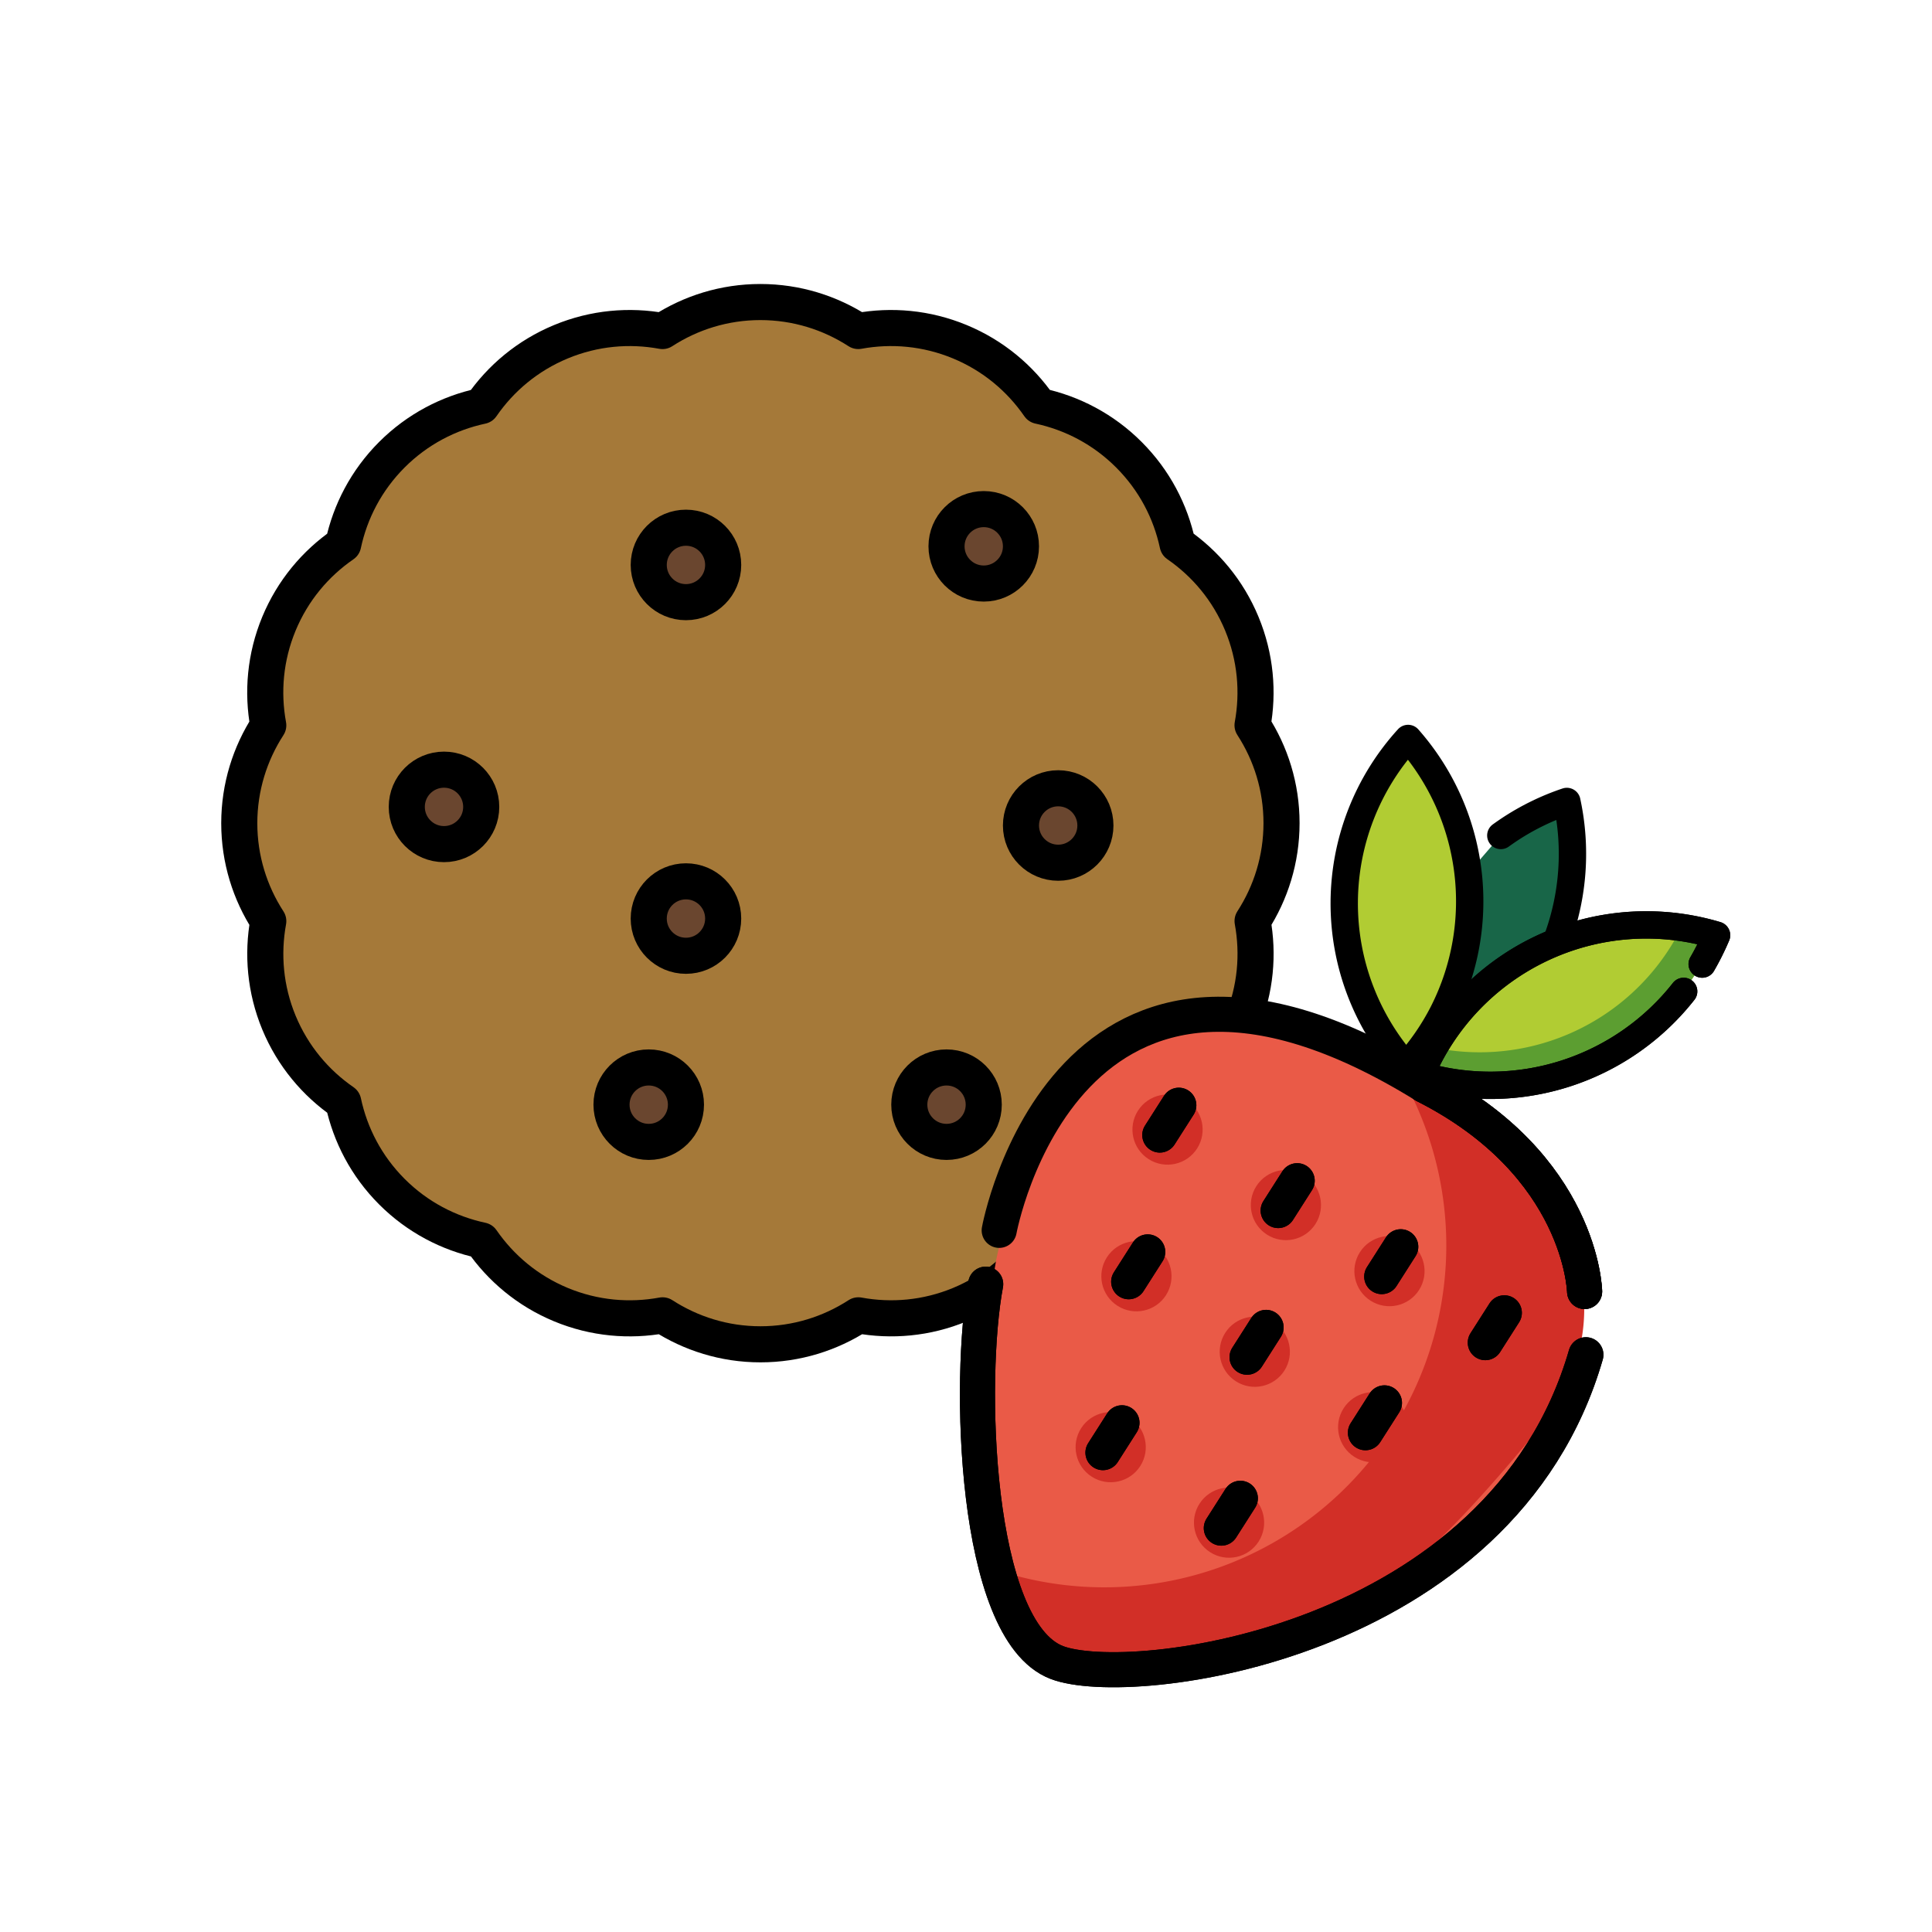 <?xml version="1.0" encoding="UTF-8" standalone="no"?>
<svg
   xmlns:dc="http://purl.org/dc/elements/1.1/"
   xmlns:cc="http://creativecommons.org/ns#"
   xmlns:rdf="http://www.w3.org/1999/02/22-rdf-syntax-ns#"
   xmlns:svg="http://www.w3.org/2000/svg"
   xmlns="http://www.w3.org/2000/svg"
   xmlns:sodipodi="http://sodipodi.sourceforge.net/DTD/sodipodi-0.dtd"
   xmlns:inkscape="http://www.inkscape.org/namespaces/inkscape"
   inkscape:version="1.0beta2 (2b71d25, 2019-12-03)"
   sodipodi:docname="snack.svg"
   version="1.1"
   viewBox="0 0 72 72"
   id="emoji">
  <defs
     id="defs50" />
  <sodipodi:namedview
     inkscape:current-layer="emoji"
     inkscape:window-maximized="0"
     inkscape:window-y="46"
     inkscape:window-x="133"
     inkscape:cy="24.156422"
     inkscape:cx="36"
     inkscape:zoom="8.1765444"
     showgrid="false"
     id="namedview48"
     inkscape:window-height="746"
     inkscape:window-width="1260"
     inkscape:pageshadow="2"
     inkscape:pageopacity="0"
     guidetolerance="10"
     gridtolerance="10"
     objecttolerance="10"
     borderopacity="1"
     inkscape:document-rotation="0"
     bordercolor="#666666"
     pagecolor="#ffffff" />
  <g
     id="hair" />
  <g
     id="skin" />
  <g
     id="skin-shadow" />
  <g
     transform="matrix(1.108,0,0,1.108,-5.64,-1.265)"
     id="g409">
    <g
       id="g72"
       transform="matrix(0.626,0,0,0.626,8.13,6.371)">
      <g
         id="color">
        <path
           id="path10"
           d="m 64,36 c 0.001,-1.942 -0.575,-3.746 -1.558,-5.263 0.326,-1.775 0.168,-3.661 -0.574,-5.453 C 61.126,23.491 59.903,22.044 58.416,21.02 58.038,19.254 57.171,17.573 55.798,16.202 54.427,14.828 52.743,13.96 50.977,13.582 49.953,12.096 48.508,10.875 46.716,10.132 44.922,9.389 43.035,9.23 41.259,9.557 39.742,8.576 37.94,8 35.999,8 34.059,8 32.255,8.576 30.739,9.558 28.963,9.231 27.077,9.389 25.284,10.131 c -1.793,0.743 -3.239,1.965 -4.264,3.453 -1.766,0.378 -3.447,1.245 -4.82,2.617 -1.372,1.373 -2.24,3.055 -2.617,4.822 -1.487,1.024 -2.709,2.469 -3.453,4.262 C 9.388,27.079 9.229,28.966 9.558,30.743 8.576,32.26 8.001,34.062 8,36.002 c 0,1.941 0.577,3.745 1.559,5.262 -0.325,1.775 -0.168,3.661 0.573,5.453 0.744,1.793 1.967,3.24 3.455,4.265 0.377,1.765 1.244,3.446 2.615,4.819 1.373,1.373 3.057,2.24 4.822,2.617 1.025,1.486 2.47,2.709 4.262,3.451 1.794,0.743 3.681,0.9 5.457,0.574 1.516,0.98 3.318,1.557 5.26,1.557 1.94,0 3.744,-0.576 5.26,-1.558 1.775,0.326 3.662,0.168 5.455,-0.573 1.792,-0.744 3.239,-1.966 4.264,-3.454 1.766,-0.378 3.447,-1.245 4.818,-2.616 1.374,-1.373 2.242,-3.057 2.619,-4.823 1.486,-1.024 2.707,-2.47 3.45,-4.261 0.743,-1.794 0.901,-3.682 0.575,-5.458 C 63.425,39.74 63.999,37.94 64,36 Z"
           stroke="none"
           fill="#a57939"
           inkscape:connector-curvature="0" />
        <circle
           id="circle12"
           stroke-width="1.939"
           stroke-miterlimit="10"
           stroke-linejoin="round"
           stroke-linecap="round"
           stroke="none"
           fill="#6A462F"
           r="2"
           cy="35"
           cx="19" />
        <circle
           id="circle14"
           stroke-width="1.939"
           stroke-miterlimit="10"
           stroke-linejoin="round"
           stroke-linecap="round"
           stroke="none"
           fill="#6A462F"
           r="2"
           cy="41"
           cx="32" />
        <circle
           id="circle16"
           stroke-width="1.939"
           stroke-miterlimit="10"
           stroke-linejoin="round"
           stroke-linecap="round"
           stroke="none"
           fill="#6A462F"
           r="2"
           cy="51"
           cx="30" />
        <circle
           id="circle18"
           stroke-width="1.939"
           stroke-miterlimit="10"
           stroke-linejoin="round"
           stroke-linecap="round"
           stroke="none"
           fill="#6A462F"
           r="2"
           cy="51"
           cx="46" />
        <circle
           id="circle20"
           stroke-width="1.939"
           stroke-miterlimit="10"
           stroke-linejoin="round"
           stroke-linecap="round"
           stroke="none"
           fill="#6A462F"
           r="2"
           cy="36"
           cx="52" />
        <circle
           id="circle22"
           stroke-width="1.939"
           stroke-miterlimit="10"
           stroke-linejoin="round"
           stroke-linecap="round"
           stroke="none"
           fill="#6A462F"
           r="2"
           cy="21"
           cx="48" />
        <circle
           id="circle24"
           stroke-width="1.939"
           stroke-miterlimit="10"
           stroke-linejoin="round"
           stroke-linecap="round"
           stroke="none"
           fill="#6A462F"
           r="2"
           cy="22"
           cx="32" />
      </g>
      <g
         id="line">
        <path
           id="path30"
           d="m 64,35.875 c 0.001,-1.941 -0.575,-3.746 -1.558,-5.262 0.326,-1.776 0.168,-3.661 -0.574,-5.453 C 61.126,23.367 59.903,21.92 58.416,20.895 58.038,19.13 57.171,17.449 55.798,16.077 54.427,14.704 52.743,13.835 50.977,13.457 49.953,11.972 48.508,10.751 46.716,10.008 44.922,9.265 43.035,9.106 41.259,9.432 39.742,8.451 37.94,7.875 35.999,7.875 c -1.94,0 -3.744,0.576 -5.26,1.558 -1.776,-0.327 -3.662,-0.169 -5.455,0.574 -1.793,0.743 -3.239,1.965 -4.264,3.453 -1.766,0.378 -3.447,1.245 -4.82,2.617 -1.372,1.373 -2.24,3.055 -2.617,4.822 -1.487,1.024 -2.709,2.469 -3.453,4.262 -0.742,1.794 -0.9,3.681 -0.572,5.458 C 8.576,32.135 8.001,33.938 8,35.877 c 0,1.941 0.577,3.746 1.559,5.262 -0.325,1.775 -0.168,3.662 0.573,5.453 0.744,1.793 1.967,3.24 3.455,4.266 0.377,1.765 1.244,3.446 2.615,4.818 1.373,1.373 3.057,2.24 4.822,2.618 1.025,1.485 2.47,2.708 4.262,3.451 1.794,0.743 3.681,0.9 5.457,0.573 1.516,0.98 3.318,1.557 5.26,1.557 1.94,0 3.744,-0.576 5.26,-1.557 1.775,0.326 3.662,0.168 5.455,-0.574 1.792,-0.743 3.239,-1.965 4.264,-3.453 1.766,-0.378 3.447,-1.245 4.818,-2.617 1.374,-1.373 2.242,-3.056 2.619,-4.822 1.486,-1.025 2.707,-2.47 3.45,-4.262 0.743,-1.793 0.901,-3.681 0.575,-5.457 C 63.425,39.616 63.999,37.815 64,35.875 Z"
           stroke-width="1.939"
           stroke-miterlimit="10"
           stroke-linejoin="round"
           stroke-linecap="round"
           stroke="#000000"
           fill="none"
           inkscape:connector-curvature="0" />
        <circle
           id="circle32"
           stroke-width="1.939"
           stroke-miterlimit="10"
           stroke-linejoin="round"
           stroke-linecap="round"
           stroke="#000000"
           fill="none"
           r="2"
           cy="35"
           cx="19" />
        <circle
           id="circle34"
           stroke-width="1.939"
           stroke-miterlimit="10"
           stroke-linejoin="round"
           stroke-linecap="round"
           stroke="#000000"
           fill="none"
           r="2"
           cy="41"
           cx="32" />
        <circle
           id="circle36"
           stroke-width="1.939"
           stroke-miterlimit="10"
           stroke-linejoin="round"
           stroke-linecap="round"
           stroke="#000000"
           fill="none"
           r="2"
           cy="51"
           cx="30" />
        <circle
           id="circle38"
           stroke-width="1.939"
           stroke-miterlimit="10"
           stroke-linejoin="round"
           stroke-linecap="round"
           stroke="#000000"
           fill="none"
           r="2"
           cy="51"
           cx="46" />
        <circle
           id="circle40"
           stroke-width="1.939"
           stroke-miterlimit="10"
           stroke-linejoin="round"
           stroke-linecap="round"
           stroke="#000000"
           fill="none"
           r="2"
           cy="36"
           cx="52" />
        <circle
           id="circle42"
           stroke-width="1.939"
           stroke-miterlimit="10"
           stroke-linejoin="round"
           stroke-linecap="round"
           stroke="#000000"
           fill="none"
           r="2"
           cy="21"
           cx="48" />
        <circle
           id="circle44"
           stroke-width="1.939"
           stroke-miterlimit="10"
           stroke-linejoin="round"
           stroke-linecap="round"
           stroke="#000000"
           fill="none"
           r="2"
           cy="22"
           cx="32" />
      </g>
    </g>
    <g
       id="g262"
       transform="matrix(0.715,0.456,-0.456,0.715,40.179,-0.517)">
      <g
         id="g325"
         transform="matrix(0.696,0,0,0.696,11.623,12.411)">
        <g
           id="color-0">
          <path
             inkscape:connector-curvature="0"
             fill="#ea5a47"
             d="m 52.396,38 c 1,-8 -6.716,-13 -15,-13 -8.284,0 -15.973,7.78 -17,16 -1,8 7.716,16 16,16 8.284,0 14.972,-10.78 16,-19 z"
             id="path74" />
          <path
             inkscape:connector-curvature="0"
             fill="#ea5a47"
             d="m 36.396,25 c 10,-1 14,5 14,5"
             id="path76" />
          <path
             inkscape:connector-curvature="0"
             fill="#ea5a47"
             d="m 52.396,33 c 4.871,16.561 -11.615,30.123 -16,31 -5,1 -13,-11 -15,-16"
             id="path78" />
          <path
             inkscape:connector-curvature="0"
             fill="#d22f27"
             d="M 45.396,42.5 A 19.482,19.482 0 0 0 35.486,25.533 7.39,7.39 0 0 1 38.396,25 c 8.284,0 15,5 14,13 -1.123,8.986 -3,22 -16,26 -1.888,0.581 -4.23,-1.672 -5.005,-2.799 A 19.498,19.498 0 0 0 45.396,42.5 Z"
             id="path80" />
          <path
             inkscape:connector-curvature="0"
             fill="#ea5a47"
             d="m 20.396,45 c 0,0 -8.023,-19.649 16,-20"
             id="path82" />
          <circle
             cx="25.396"
             cy="35"
             r="2"
             fill="#d22f27"
             id="circle84" />
          <circle
             cx="33.396"
             cy="35"
             r="2"
             fill="#d22f27"
             id="circle86" />
          <circle
             cx="40.396"
             cy="35"
             r="2"
             fill="#d22f27"
             id="circle88" />
          <circle
             cx="47.396"
             cy="35"
             r="2"
             fill="#d22f27"
             id="circle90" />
          <circle
             cx="44.396"
             cy="43"
             r="2"
             fill="#d22f27"
             id="circle92" />
          <circle
             cx="36.396"
             cy="43"
             r="2"
             fill="#d22f27"
             id="circle94" />
          <circle
             cx="28.396"
             cy="43"
             r="2"
             fill="#d22f27"
             id="circle96" />
          <circle
             cx="32.396"
             cy="52"
             r="2"
             fill="#d22f27"
             id="circle98" />
          <circle
             cx="40.396"
             cy="52"
             r="2"
             fill="#d22f27"
             id="circle100" />
          <path
             inkscape:connector-curvature="0"
             fill="#186648"
             d="M 32.397,10.658 Q 32.494,10.414 32.6,10.17 A 14.001,14.001 0 0 1 34.527,7 14.02,14.02 0 0 1 37.446,22.473 c -0.508,1.168 -5.513,-0.344 -6.727,-0.279"
             id="path102" />
          <path
             inkscape:connector-curvature="0"
             fill="#b1cc33"
             d="m 35.051,20.933 a 14.001,14.001 0 0 1 -0.14,3.707 13.956,13.956 0 0 1 -9.942,-15.802 14.02,14.02 0 0 1 10.082,12.095 z"
             id="path104" />
          <path
             inkscape:connector-curvature="0"
             fill="#b1cc33"
             d="M 46.012,10.666 A 14.619,14.619 0 0 0 45.819,8.839 13.956,13.956 0 0 0 35.877,24.64 14.02,14.02 0 0 0 45.959,12.546"
             id="path106" />
          <path
             inkscape:connector-curvature="0"
             fill="#5c9e31"
             d="m 43.965,10.896 a 12.992,12.992 0 0 0 -0.071,-1.345 13.997,13.997 0 0 1 1.925,-0.712 14.657,14.657 0 0 1 0.193,1.828 l -0.052,1.88 A 14.02,14.02 0 0 1 35.877,24.64 14.696,14.696 0 0 1 35.691,22.896 12.849,12.849 0 0 0 43.965,10.896 Z"
             id="path108" />
        </g>
        <g
           id="line-2">
          <path
             inkscape:connector-curvature="0"
             fill="none"
             d="m 52.396,38 c 1,-8 -6.716,-13 -15,-13 -8.284,0 -15.973,7.78 -17,16 -1,8 7.716,16 16,16 8.284,0 14.972,-10.78 16,-19 z"
             id="path111" />
          <path
             inkscape:connector-curvature="0"
             fill="none"
             stroke="#000000"
             stroke-linecap="round"
             stroke-linejoin="round"
             stroke-width="2"
             d="m 36.396,25 c 10,-1 14,5 14,5"
             id="path113" />
          <path
             inkscape:connector-curvature="0"
             fill="none"
             d="M 45.396,42.5 A 19.482,19.482 0 0 0 35.486,25.533 7.39,7.39 0 0 1 38.396,25 c 8.284,0 15,5 14,13 -1.123,8.986 -3,22 -16,26 -1.888,0.581 -4.23,-1.672 -5.005,-2.799 A 19.498,19.498 0 0 0 45.396,42.5 Z"
             id="path115" />
          <path
             inkscape:connector-curvature="0"
             fill="none"
             stroke="#000000"
             stroke-linecap="round"
             stroke-linejoin="round"
             stroke-width="2"
             d="m 20.396,45 c 0,0 -8.023,-19.649 16,-20"
             id="path117" />
          <circle
             cx="25.396"
             cy="35"
             r="2"
             fill="none"
             id="circle119" />
          <circle
             cx="33.396"
             cy="35"
             r="2"
             fill="none"
             id="circle121" />
          <circle
             cx="40.396"
             cy="35"
             r="2"
             fill="none"
             id="circle123" />
          <circle
             cx="47.396"
             cy="35"
             r="2"
             fill="none"
             id="circle125" />
          <circle
             cx="44.396"
             cy="43"
             r="2"
             fill="none"
             id="circle127" />
          <circle
             cx="36.396"
             cy="43"
             r="2"
             fill="none"
             id="circle129" />
          <circle
             cx="28.396"
             cy="43"
             r="2"
             fill="none"
             id="circle131" />
          <circle
             cx="32.396"
             cy="52"
             r="2"
             fill="none"
             id="circle133" />
          <circle
             cx="40.396"
             cy="52"
             r="2"
             fill="none"
             id="circle135" />
          <line
             x1="25.192"
             x2="25.192"
             y1="35.5"
             y2="33.485"
             fill="none"
             stroke="#000000"
             stroke-linecap="round"
             stroke-linejoin="round"
             stroke-width="2"
             id="line137" />
          <line
             x1="33.192"
             x2="33.192"
             y1="35.5"
             y2="33.485"
             fill="none"
             stroke="#000000"
             stroke-linecap="round"
             stroke-linejoin="round"
             stroke-width="2"
             id="line139" />
          <line
             x1="40.192"
             x2="40.192"
             y1="35.5"
             y2="33.485"
             fill="none"
             stroke="#000000"
             stroke-linecap="round"
             stroke-linejoin="round"
             stroke-width="2"
             id="line141" />
          <line
             x1="47.192"
             x2="47.192"
             y1="35.5"
             y2="33.485"
             fill="none"
             stroke="#000000"
             stroke-linecap="round"
             stroke-linejoin="round"
             stroke-width="2"
             id="line143" />
          <line
             x1="44.192"
             x2="44.192"
             y1="43.5"
             y2="41.485"
             fill="none"
             stroke="#000000"
             stroke-linecap="round"
             stroke-linejoin="round"
             stroke-width="2"
             id="line145" />
          <line
             x1="36.192"
             x2="36.192"
             y1="43.5"
             y2="41.485"
             fill="none"
             stroke="#000000"
             stroke-linecap="round"
             stroke-linejoin="round"
             stroke-width="2"
             id="line147" />
          <line
             x1="28.192"
             x2="28.192"
             y1="43.5"
             y2="41.485"
             fill="none"
             stroke="#000000"
             stroke-linecap="round"
             stroke-linejoin="round"
             stroke-width="2"
             id="line149" />
          <line
             x1="32.192"
             x2="32.192"
             y1="52.5"
             y2="50.485"
             fill="none"
             stroke="#000000"
             stroke-linecap="round"
             stroke-linejoin="round"
             stroke-width="2"
             id="line151" />
          <line
             x1="40.192"
             x2="40.192"
             y1="52.5"
             y2="50.485"
             fill="none"
             stroke="#000000"
             stroke-linecap="round"
             stroke-linejoin="round"
             stroke-width="2"
             id="line153" />
          <path
             inkscape:connector-curvature="0"
             fill="none"
             stroke="#000000"
             stroke-linecap="round"
             stroke-linejoin="round"
             stroke-width="2"
             d="m 52.396,33 c 4.871,16.561 -11.615,30.123 -16,31 -5,1 -13,-11 -15,-16"
             id="path155" />
          <path
             inkscape:connector-curvature="0"
             fill="none"
             stroke="#000000"
             stroke-linecap="round"
             stroke-linejoin="round"
             stroke-width="2"
             d="m 36.396,25 c 10,-1 14,5 14,5"
             id="path157" />
          <g
             id="g169">
            <path
               inkscape:connector-curvature="0"
               fill="none"
               stroke="#000000"
               stroke-linecap="round"
               stroke-linejoin="round"
               stroke-width="1.558"
               d="M 32.397,10.658 Q 32.494,10.414 32.6,10.17 A 14.001,14.001 0 0 1 34.527,7 a 14.09,14.09 0 0 1 3.761,6.919"
               id="path159" />
            <path
               inkscape:connector-curvature="0"
               fill="none"
               stroke="#000000"
               stroke-linejoin="round"
               stroke-width="1.558"
               d="m 35.051,20.933 a 14.001,14.001 0 0 1 -0.14,3.707 13.956,13.956 0 0 1 -9.942,-15.802 14.02,14.02 0 0 1 10.082,12.095 z"
               id="path161" />
            <path
               inkscape:connector-curvature="0"
               fill="none"
               stroke="#000000"
               stroke-linecap="round"
               stroke-linejoin="round"
               stroke-width="1.558"
               d="M 46.012,10.666 A 14.619,14.619 0 0 0 45.819,8.839 13.956,13.956 0 0 0 35.877,24.64 14.02,14.02 0 0 0 45.959,12.546"
               id="path163" />
            <path
               inkscape:connector-curvature="0"
               fill="none"
               d="m 43.965,10.896 a 12.992,12.992 0 0 0 -0.071,-1.345 13.997,13.997 0 0 1 1.925,-0.712 14.657,14.657 0 0 1 0.193,1.828 l -0.052,1.88 A 14.02,14.02 0 0 1 35.877,24.64 14.696,14.696 0 0 1 35.691,22.896 12.849,12.849 0 0 0 43.965,10.896 Z"
               id="path165" />
            <path
               inkscape:connector-curvature="0"
               fill="none"
               stroke="#000000"
               stroke-linecap="round"
               stroke-linejoin="round"
               stroke-width="1.558"
               d="M 46.012,10.666 A 14.619,14.619 0 0 0 45.819,8.839 13.956,13.956 0 0 0 35.877,24.64 14.02,14.02 0 0 0 45.959,12.546"
               id="path167" />
          </g>
          <line
             x1="25.192"
             x2="25.192"
             y1="35.5"
             y2="33.485"
             fill="none"
             stroke="#000000"
             stroke-linecap="round"
             stroke-linejoin="round"
             stroke-width="2"
             id="line171" />
          <line
             x1="33.192"
             x2="33.192"
             y1="35.5"
             y2="33.485"
             fill="none"
             stroke="#000000"
             stroke-linecap="round"
             stroke-linejoin="round"
             stroke-width="2"
             id="line173" />
          <line
             x1="40.192"
             x2="40.192"
             y1="35.5"
             y2="33.485"
             fill="none"
             stroke="#000000"
             stroke-linecap="round"
             stroke-linejoin="round"
             stroke-width="2"
             id="line175" />
          <line
             x1="47.192"
             x2="47.192"
             y1="35.5"
             y2="33.485"
             fill="none"
             stroke="#000000"
             stroke-linecap="round"
             stroke-linejoin="round"
             stroke-width="2"
             id="line177" />
          <line
             x1="44.192"
             x2="44.192"
             y1="43.5"
             y2="41.485"
             fill="none"
             stroke="#000000"
             stroke-linecap="round"
             stroke-linejoin="round"
             stroke-width="2"
             id="line179" />
          <line
             x1="36.192"
             x2="36.192"
             y1="43.5"
             y2="41.485"
             fill="none"
             stroke="#000000"
             stroke-linecap="round"
             stroke-linejoin="round"
             stroke-width="2"
             id="line181" />
          <line
             x1="28.192"
             x2="28.192"
             y1="43.5"
             y2="41.485"
             fill="none"
             stroke="#000000"
             stroke-linecap="round"
             stroke-linejoin="round"
             stroke-width="2"
             id="line183" />
          <line
             x1="32.192"
             x2="32.192"
             y1="52.5"
             y2="50.485"
             fill="none"
             stroke="#000000"
             stroke-linecap="round"
             stroke-linejoin="round"
             stroke-width="2"
             id="line185" />
          <line
             x1="40.192"
             x2="40.192"
             y1="52.5"
             y2="50.485"
             fill="none"
             stroke="#000000"
             stroke-linecap="round"
             stroke-linejoin="round"
             stroke-width="2"
             id="line187" />
          <path
             inkscape:connector-curvature="0"
             fill="none"
             stroke="#000000"
             stroke-linecap="round"
             stroke-linejoin="round"
             stroke-width="2"
             d="m 52.396,33 c 4.871,16.561 -11.615,30.123 -16,31 -5,1 -13,-11 -15,-16"
             id="path189" />
          <path
             inkscape:connector-curvature="0"
             fill="none"
             stroke="#000000"
             stroke-linecap="round"
             stroke-linejoin="round"
             stroke-width="2"
             d="m 36.396,25 c 10,-1 14,5 14,5"
             id="path191" />
        </g>
      </g>
    </g>
  </g>
</svg>
